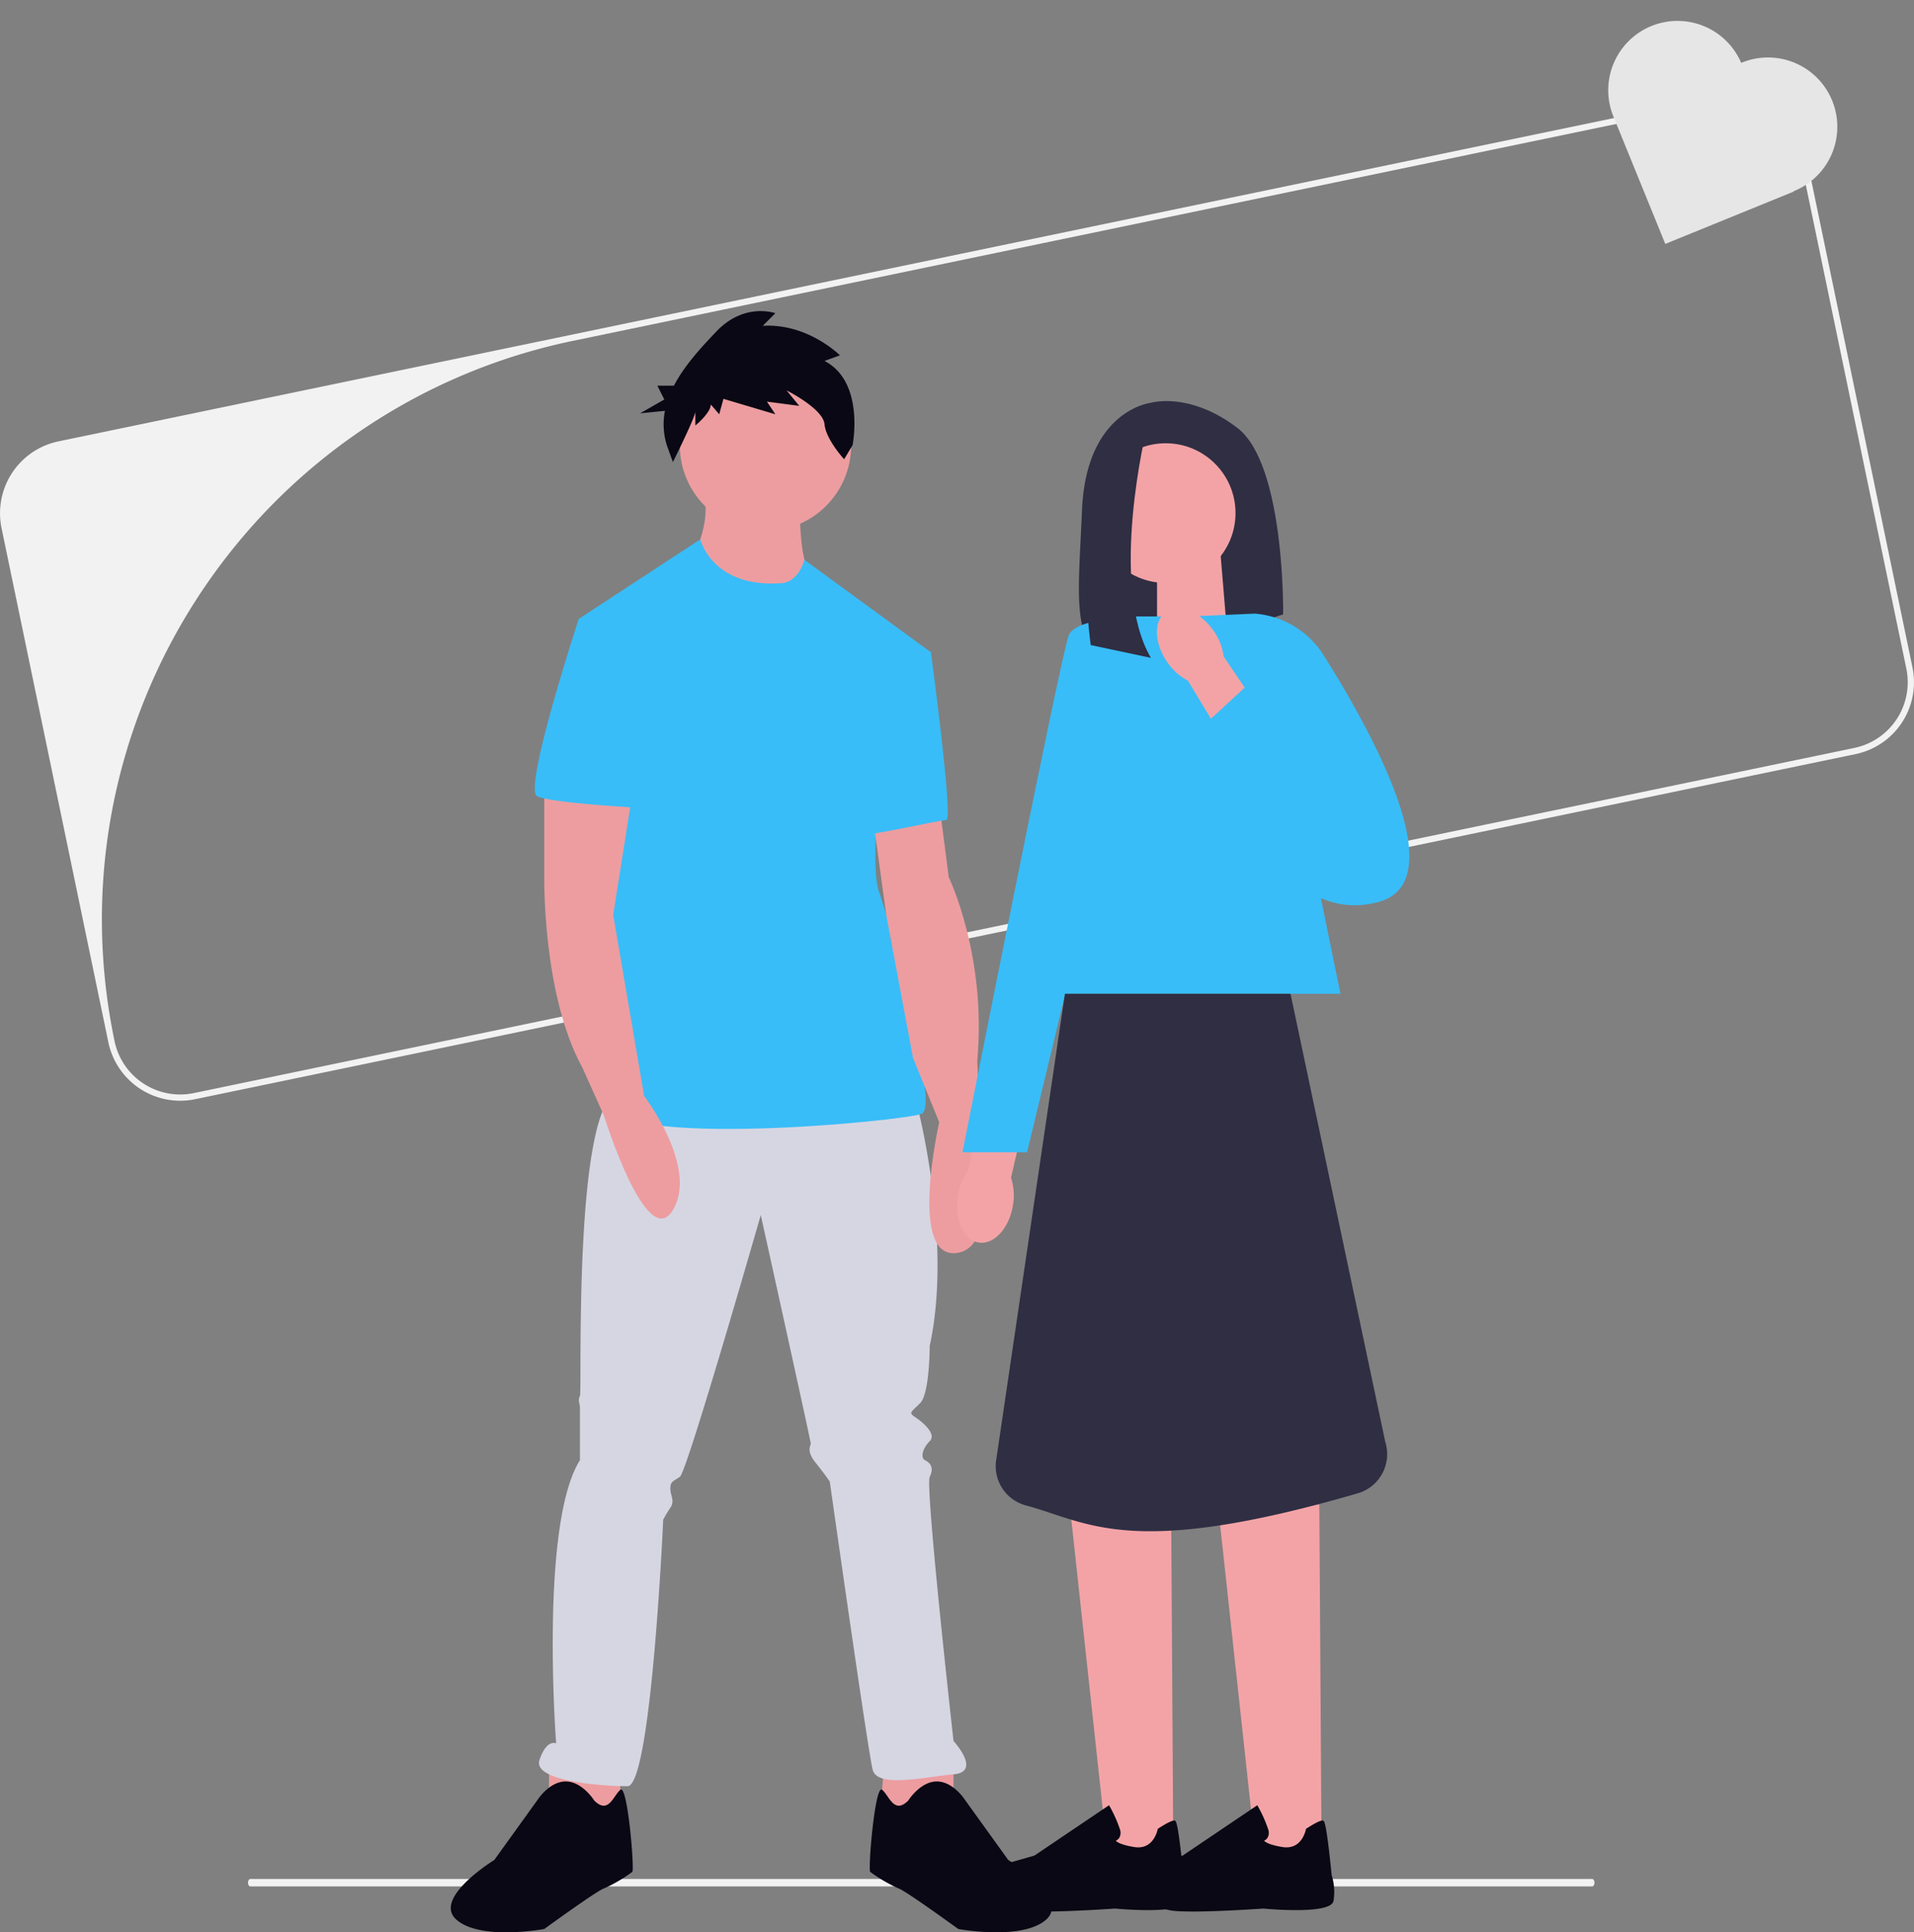 <svg xmlns="http://www.w3.org/2000/svg" width="792.337" height="799.752" viewBox="0 0 792.337 799.752" xmlns:xlink="http://www.w3.org/1999/xlink" role="img" artist="Katerina Limpitsouni" source="https://undraw.co/"><rect x="0" y="0" width="792.337" height="799.752" fill="#808080" stroke="none"/><g transform="translate(-1097.25 -230.912)"><path d="M557.4,592.646c0,.858-.442,1.546-.992,1.546H.992c-.55,0-.992-.689-.992-1.546S.442,591.1.992,591.1H556.41C556.96,591.1,557.4,591.789,557.4,592.646Z" transform="translate(1199.919 417.485)" fill="#f2f2f2"/><path d="M791.7,278.094,747.477,65.264a30.379,30.379,0,0,0-35.892-23.547L574.88,70.124l-22.338,4.639L271.19,133.227l-118.37,24.6L24.185,184.557A30.388,30.388,0,0,0,.638,220.448L44.859,433.278a30.392,30.392,0,0,0,35.9,23.547L168.6,438.58,227.164,426.4l19.674-4.093,61.53-12.787,179.407-37.269,70.133-14.58,3.6-.741,66.417-13.8,39.166-8.148L681.463,332l86.7-18.011A30.38,30.38,0,0,0,791.7,278.094Zm-24.066,33.345-85.649,17.8-16.439,3.418-37.7,7.823L561.4,354.3l-2.3.481-71.173,14.788L308.2,406.911l-61.686,12.826-18.959,3.937-58.8,12.215-88.521,18.4a27.761,27.761,0,0,1-32.825-21.532l-.052-.286c-20.48-98.514,21.35-195.494,98.657-250.008a243.847,243.847,0,0,1,91.25-39.53l36.022-7.485,278.31-57.84,40.908-8.5L712.1,44.252A27.761,27.761,0,0,1,744.93,65.784l44.234,212.829A27.76,27.76,0,0,1,767.632,311.438Z" transform="translate(1097.25 229.035)" fill="#f2f2f2"/><path d="M49.1,8.11h0c-.072.07-.138.143-.209.214A28.685,28.685,0,0,0,8.7,8.106h0a28.686,28.686,0,0,0-.854,40.287l-.007.007.269.276h0L47.815,89.561,88.977,49.583l-.115-.118c.069-.066.141-.127.21-.194h0A28.69,28.69,0,0,0,89.665,8.7h0A28.69,28.69,0,0,0,49.1,8.11Z" transform="translate(1775.845 230.912) rotate(22)" fill="#e6e6e6"/><g transform="translate(1283.856 359.675)"><path d="M656.635,317s-.982,25.609,4.925,31.519-29.55,26.595-29.55,26.595l-20.685-32.5S619.2,328.82,617.241,317Z" transform="translate(-512.048 -238.851)" fill="#ed9da0"/><path d="M336.034,683.5v24.624L305.5,710.09l1.963-26.595Z" transform="translate(-127.918 -84.796)" fill="#ed9da0"/><path d="M444.5,683.5v24.624l30.534,1.964L473.071,683.5Z" transform="translate(-403.829 -84.796)" fill="#ed9da0"/><path d="M702.993,568.419s15.759,57.129,5.91,102.438c0,0,0,19.7-3.94,23.64s-4.925,3.94-1.964,5.91,8.865,6.894,5.91,9.849-3.94,6.894-1.964,7.88,3.94,2.955,1.964,6.894,9.849,109.332,9.849,109.332,11.82,12.8,0,13.79-31.519,5.91-33.489-1.964-17.73-119.182-17.73-119.182-1.964-2.955-5.91-7.88-1.964-6.894-1.964-7.88-20.7-94.566-20.7-94.566-30.534,106.377-33.489,108.346-3.94,1.963-3.94,4.925,1.964,4.925,0,7.88a51.142,51.142,0,0,0-2.955,4.925s-4.925,110.317-14.775,110.317-39.4-1.964-36.444-10.835,6.894-6.889,6.894-6.889-6.894-90.618,9.849-117.211V696.466c0-1.963-.982-2.955,0-4.925s-2.955-119.182,15.759-126.08S702.993,568.419,702.993,568.419Z" transform="translate(-510.638 -242.55)" fill="#d6d6e3"/><path d="M527.162,863.38s4.925-7.88,11.82-7.88,11.82,7.88,11.82,7.88L568.532,888s25.609,15.759,15.759,24.624-36.444,3.94-36.444,3.94-21.669-15.759-24.624-16.745a62.512,62.512,0,0,1-11.82-6.895c-.982-.982,1.964-36.444,4.925-33.981S521.252,869.29,527.162,863.38Z" transform="translate(-337.76 -246.943)" fill="#090814"/><path d="M746.688,863.38s-4.925-7.88-11.82-7.88-11.82,7.88-11.82,7.88L705.319,888s-25.609,15.759-15.759,24.624S726,916.568,726,916.568s21.669-15.759,24.624-16.745a62.506,62.506,0,0,0,11.82-6.895c.982-.982-1.964-36.444-4.925-33.981S752.6,869.29,746.688,863.38Z" transform="translate(-687.305 -246.943)" fill="#090814"/><ellipse cx="35.46" cy="35.46" rx="35.46" ry="35.46" transform="translate(94.822 20.111)" fill="#ed9da0"/><path d="M645.73,351.725s6.627.365,9.716-9.667l52.337,38.231L686.114,438.4s-2.955,31.519,0,40.391,4.925,15.759,4.925,19.7,20.685,69.933,12.8,72.888-128.044,14.775-131-4.925,9.842-149.721,9.842-149.721L562,366.5l50.295-32.9S617.165,353.694,645.73,351.725Z" transform="translate(-509.024 -239.103)" fill="#38bdf8"/><path d="M566.589,444.5l3.94,30.534s15.759,32.5,11.82,75.843l.982,28.564s9.849,49.248-9.849,51.219-6.894-54.174-6.894-54.174l-10.835-26.595-11.091-59.16-5.653-41.308Z" transform="translate(-364.388 -240.768)" fill="#ed9da0"/><path d="M571.7,379.5l14.283,1.477s9.357,69.441,6.4,69.441-36.444,7.88-37.429,5.91S571.7,379.5,571.7,379.5Z" transform="translate(-387.219 -239.792)" fill="#38bdf8"/><path d="M670.46,258.282l6.392-2.324s-13.365-13.365-31.96-12.2l5.23-5.23s-12.785-4.649-24.4,7.554c-6.109,6.415-13.183,13.956-17.585,22.449h-6.844l2.857,5.714-10,5.714,10.263-1.027a28.832,28.832,0,0,0,.97,14.8l2.324,6.392S617,281.525,617,279.2v5.81s6.392-5.23,6.392-8.716l3.487,4.067,1.743-6.392,21.5,6.392-3.486-5.23L660,276.876l-5.23-6.392s15.109,7.554,15.689,13.946,8.134,14.528,8.134,14.528l3.487-5.81S687.31,267,670.46,258.282Z" transform="translate(-515.752 -237.658)" fill="#090814"/><path d="M667.531,433.5v40.391s-.982,49.248,15.759,79.783l8.866,19.693s17.73,57.129,28.564,39.4-11.82-47.278-11.82-47.278L696.08,490.512l7.9-50.115Z" transform="translate(-628.832 -240.603)" fill="#ed9da0"/><path d="M719.925,364.5l-19.214,2.463s-23.141,70.425-17.238,73.38,44.318,4.925,44.318,4.925Z" transform="translate(-647.734 -239.566)" fill="#38bdf8"/></g><g transform="translate(1493.421 396.928)"><path d="M471.706,111.933s-26.743,3.015-28.472,44.429c-1.442,34.514-4.379,53.747,9.668,60.946a21.255,21.255,0,0,0,16.283,1.04L526.493,199.5s.858-62.115-18.985-77.215-35.8-10.357-35.8-10.357Z" transform="translate(-391.487 -111.227)" fill="#2f2e43"/><path d="M495.844,192.454l-29,9.538V160.24h26.315Z" transform="translate(-384.034 -96.548)" fill="#f3a3a6"/><path d="M426.264,380.087c-1.572,9.564-7.953,16.425-14.242,15.321s-10.123-9.759-8.551-19.323a23.372,23.372,0,0,1,4.418-10.565l7.186-40.44,19.557,4.093L425.472,368.6a23.629,23.629,0,0,1,.793,11.487Z" transform="translate(-403.118 -47.181)" fill="#f3a3a6"/><path d="M481.919,607.779H454.76L439.01,462.64H481Z" transform="translate(-392.369 -5.984)" fill="#f3a3a6"/><path d="M436.877,602.427c-2.859,0-5.406-.065-7.316-.247-7.212-.663-14.1-5.991-17.556-9.1a4.923,4.923,0,0,1-1.247-5.549h0a4.921,4.921,0,0,1,3.184-2.82L433,579.271,463.88,558.44l.351.624a55.127,55.127,0,0,1,4.171,9.382,4.181,4.181,0,0,1-.3,3.483,3.325,3.325,0,0,1-1.429,1.2c.559.585,2.313,1.767,7.706,2.625,7.888,1.247,9.525-6.913,9.6-7.251l.052-.273.234-.156c3.742-2.417,6.056-3.509,6.848-3.275.494.143,1.325.4,3.561,22.624a22.82,22.82,0,0,1,.728,10.708c-1.157,5.328-24.4,3.5-29.056,3.067-.13.013-17.53,1.247-29.459,1.247Z" transform="translate(-400.944 22.706)" fill="#090814"/><path d="M529.152,607.779H501.98L486.23,462.64h41.986Z" transform="translate(-378.227 -5.984)" fill="#f3a3a6"/><path d="M484.107,602.427c-2.859,0-5.406-.065-7.316-.247-7.212-.663-14.1-5.991-17.556-9.1a4.923,4.923,0,0,1-1.247-5.549h0a4.921,4.921,0,0,1,3.184-2.82l19.063-5.445L511.11,558.44l.351.624a55.118,55.118,0,0,1,4.171,9.382,4.181,4.181,0,0,1-.3,3.483,3.325,3.325,0,0,1-1.429,1.2c.559.585,2.313,1.767,7.706,2.625,7.888,1.247,9.525-6.913,9.6-7.251l.052-.273.234-.156c3.755-2.417,6.056-3.509,6.848-3.275.494.143,1.326.4,3.561,22.624a22.819,22.819,0,0,1,.728,10.708c-1.157,5.328-24.4,3.5-29.056,3.067-.13.013-17.53,1.247-29.459,1.247Z" transform="translate(-386.799 22.706)" fill="#090814"/><path d="M555.688,335.979H423.7L471.144,179.82h52.629Z" transform="translate(-396.954 -90.684)" fill="#38bdf8"/><path d="M485.09,179.845s-32.786-.858-36.23,7.771-44,213.96-44,213.96H431.6L485.09,179.858Z" transform="translate(-402.596 -90.684)" fill="#38bdf8"/><circle cx="28.901" cy="28.901" r="28.901" transform="translate(57.491 17.443)" fill="#f3a3a6"/><path d="M469.4,120.07s-15.906,64.584,1.78,94.771l-24.911-5.289s-9.655-70.679,9.759-83.531L469.4,120.07Z" transform="translate(-390.913 -108.578)" fill="#2f2e43"/><path d="M537.487,299.99H444.1L415.542,493.7a16.818,16.818,0,0,0,12.319,18.024c26,6.965,43.022,22.5,137.455-4.981a16.868,16.868,0,0,0,11.4-21.26Z" transform="translate(-399.426 -54.695)" fill="#2f2e43"/><path d="M477.21,180.093l26.938-1.183a36.97,36.97,0,0,1,28.472,17.114c19.037,30.1,54.656,93.524,22.858,102.217-41.921,11.448-62.232-52.291-62.232-52.291L477.21,180.093Z" transform="translate(-380.929 -90.957)" fill="#38bdf8"/><path d="M471.088,199.516c-5.536-7.953-5.731-17.322-.455-20.922s14.06-.052,19.6,7.9a23.331,23.331,0,0,1,4.184,10.656l23.014,34.02-16.88,10.695-20.9-34.67a23.548,23.548,0,0,1-8.564-7.68h0Z" transform="translate(-384.046 -91.473)" fill="#f3a3a6"/><path d="M480.58,219.574l19.011-17.5,37.594,35.008-34.956,23.9Z" transform="translate(-379.92 -84.021)" fill="#38bdf8"/></g></g></svg>